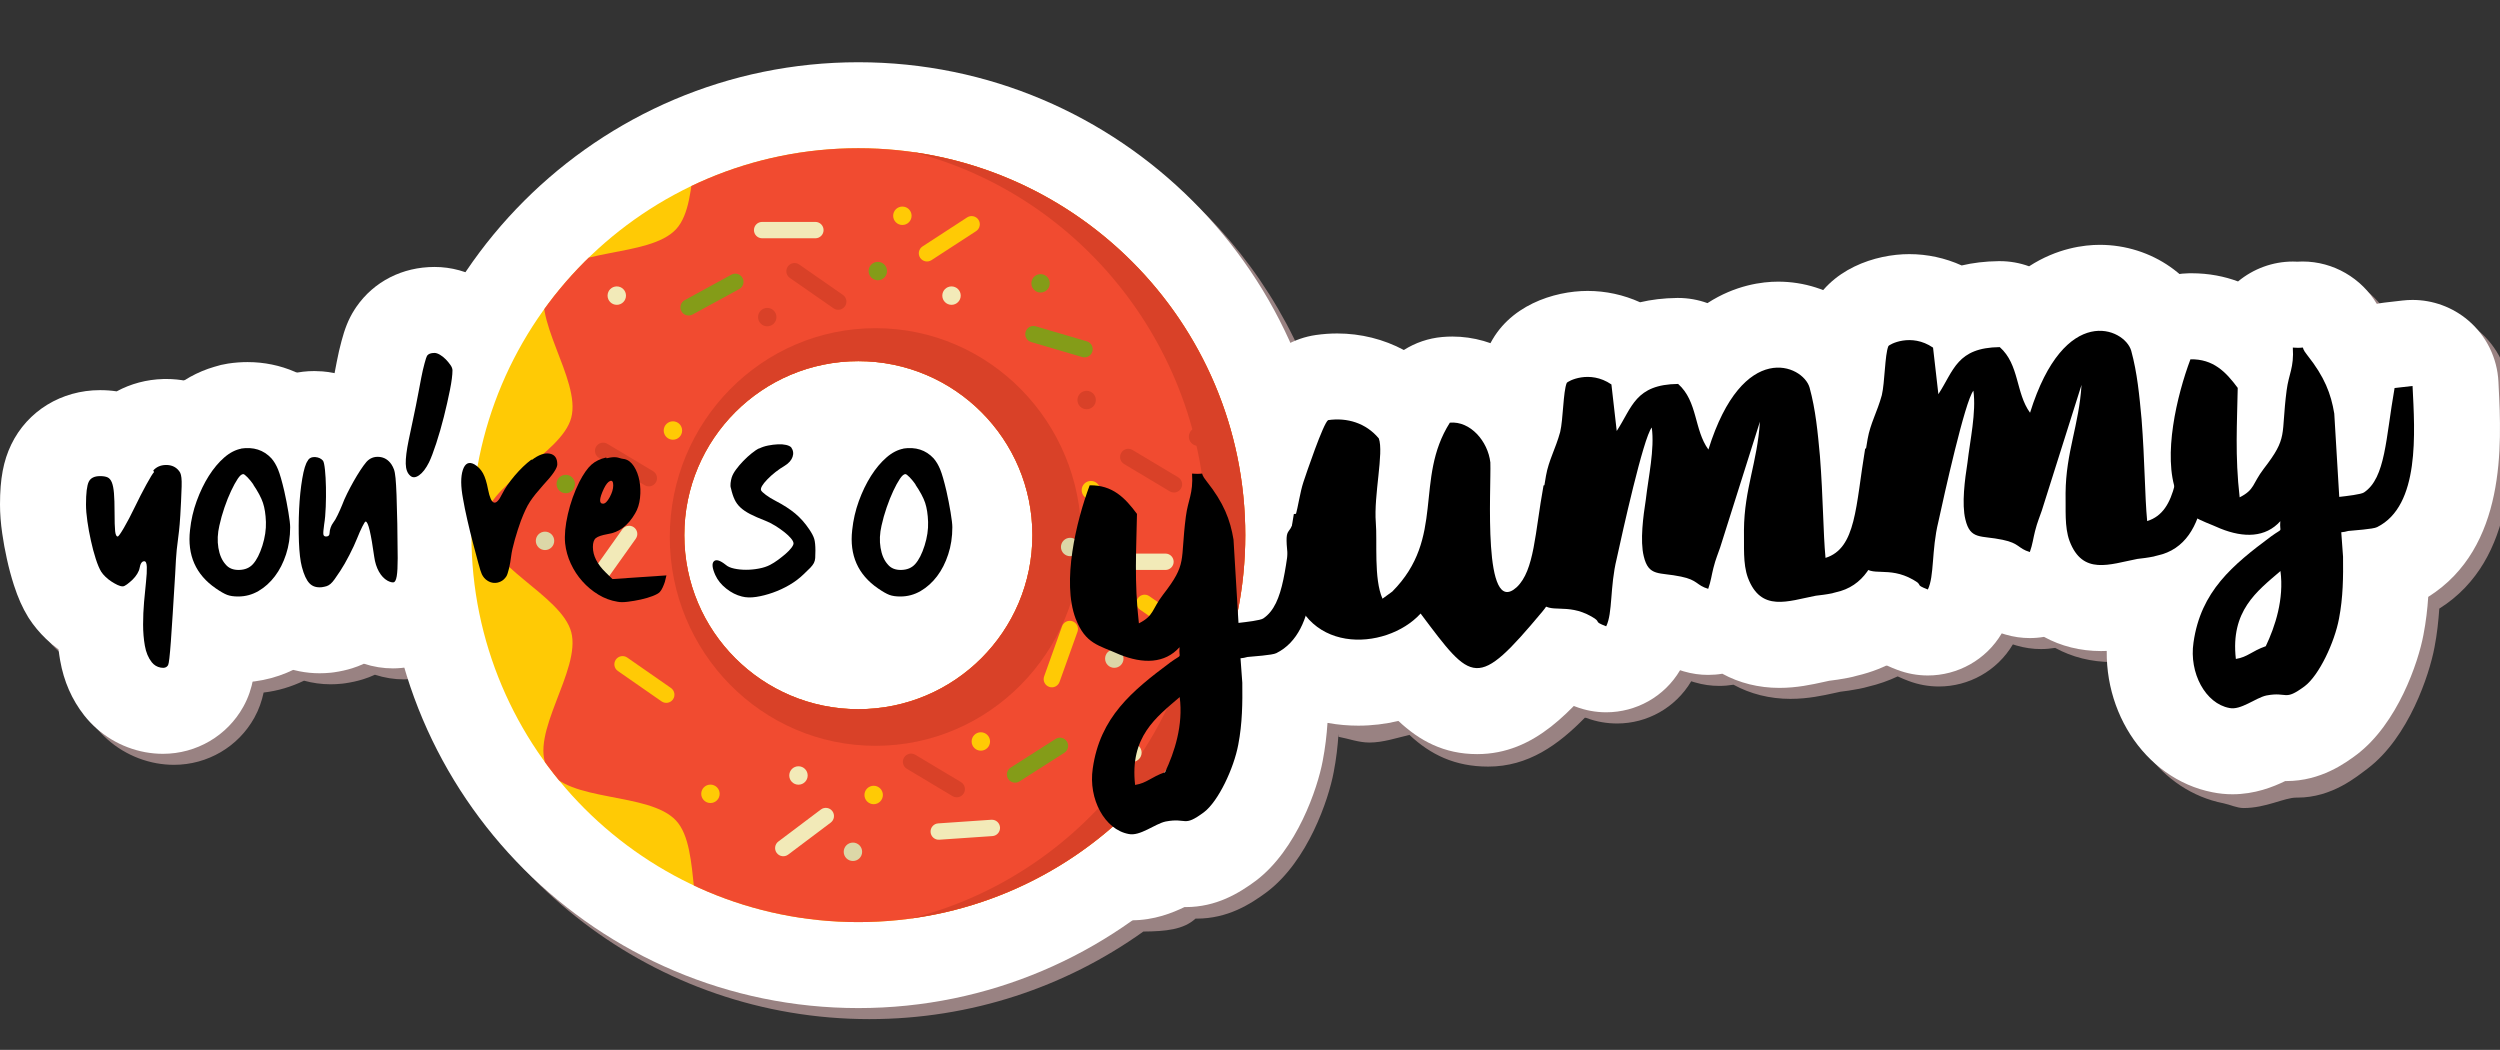 <?xml version="1.0" encoding="utf-8"?>
<!-- Generator: Adobe Illustrator 16.0.0, SVG Export Plug-In . SVG Version: 6.00 Build 0)  -->
<!DOCTYPE svg PUBLIC "-//W3C//DTD SVG 1.1//EN" "http://www.w3.org/Graphics/SVG/1.1/DTD/svg11.dtd">
<svg version="1.1" id="Layer_1" xmlns="http://www.w3.org/2000/svg" xmlns:xlink="http://www.w3.org/1999/xlink" x="0px" y="0px"
	 width="227.217px" height="95.417px" viewBox="0 0 227.217 95.417" enable-background="new 0 0 227.217 95.417"
	 xml:space="preserve">
<rect x="0" y="0" width="227.217" height="95.417" fill="#333333" stroke="none"/>
<path fill="#998282" d="M228.099,36.156l-0.023-0.462c-0.105-2.159-1.102-4.178-2.748-5.576c-1.42-1.205-3.215-1.857-5.059-1.857
	c-0.295,0-0.594,0.018-0.891,0.052l-1.634,0.188c-0.245,0.027-0.485,0.067-0.724,0.117c-1.392-2.327-3.936-3.849-6.742-3.849
	c-0.149,0-0.311,0.005-0.471,0.015c-0.139-0.007-0.274-0.011-0.412-0.011c-1.82,0-3.584,0.647-4.986,1.809
	c-1.221-0.455-2.629-0.744-4.236-0.744c-0.045,0-0.184,0.001-0.229,0.002c-0.287,0.005-0.567,0.044-0.848,0.079
	c-1.937-1.669-4.5-2.669-7.253-2.669c-1.429,0-3.872,0.178-6.424,1.831c-0.849-0.309-1.749-0.591-2.666-0.591
	c-0.032,0-0.063,0-0.096,0c-1.246,0-2.363,0.279-3.364,0.514c-1.497-0.679-3.113-0.97-4.764-0.97c-2.508,0-5.771,0.925-7.824,3.306
	c-1.271-0.497-2.658-0.758-4.096-0.758c-1.428,0-3.871,0.512-6.424,2.164c-0.849-0.308-1.75-0.255-2.666-0.255
	c-0.031,0-0.063,0-0.096,0c-1.246,0-2.361-0.049-3.363,0.187c-1.496-0.678-3.112-1.133-4.764-1.133
	c-2.975,0-7.013,1.212-8.834,4.724c-1.104-0.392-2.263-0.65-3.463-0.65c-0.305,0-0.611,0.001-0.92,0.028
	c-1.26,0.111-2.453,0.517-3.492,1.175c-1.829-0.977-3.9-1.505-6.052-1.505c-0.644,0-1.294,0.044-1.938,0.136
	c-0.811,0.116-1.595,0.365-2.328,0.725c-6.708-15.02-21.775-25.519-39.259-25.519c-14.87,0-27.998,7.593-35.718,19.103
	c-0.911-0.317-1.848-0.496-2.806-0.496c-2.916,0-5.504,1.32-7.099,3.621c-0.055,0.079-0.107,0.158-0.159,0.239
	c-0.602,0.94-0.913,1.833-1.188,2.854c-0.163,0.596-0.311,1.241-0.435,1.89c-0.077,0.395-0.142,0.738-0.199,1.049
	c-0.362-0.075-0.73-0.13-1.104-0.161c-0.213-0.018-0.522-0.03-0.736-0.03c-0.54,0-1.066,0.063-1.582,0.156
	c-1.386-0.633-2.903-0.973-4.487-0.973c-0.584,0-1.181,0.045-1.774,0.135c-0.436,0.066-0.857,0.167-1.263,0.3
	c-0.952,0.279-1.857,0.708-2.721,1.252c-0.536-0.093-1.082-0.148-1.64-0.148c-0.071,0-0.196,0.001-0.268,0.003
	c-1.514,0.042-2.952,0.429-4.229,1.12c-0.489-0.073-0.993-0.11-1.509-0.11c-3.508,0-6.6,1.891-8.072,4.94
	C1.307,42.889,1,44.52,1,46.852c0,0.832,0.068,1.7,0.203,2.629c0.108,0.767,0.253,1.556,0.423,2.317
	c0.18,0.822,0.395,1.625,0.64,2.385c0.362,1.127,0.782,2.068,1.282,2.882c0.032,0.054,0.065,0.104,0.099,0.156
	c0.42,0.646,0.932,1.262,1.538,1.847c0.36,0.348,0.743,0.669,1.136,0.958c0.041,0.345,0.091,0.683,0.149,1.013
	c0.329,1.879,1.059,3.549,2.186,4.985c1.38,1.748,3.344,2.933,5.549,3.343c0.533,0.096,1.072,0.146,1.604,0.146
	c3.053,0,5.846-1.642,7.31-4.286c0.422-0.76,0.673-1.508,0.841-2.284c1.275-0.147,2.512-0.519,3.671-1.077
	c0.776,0.211,1.586,0.327,2.418,0.327c0.329,0,0.67-0.017,1.021-0.054c0.097-0.012,0.193-0.021,0.289-0.036
	c0.573-0.082,1.126-0.205,1.646-0.367c0.365-0.112,0.722-0.251,1.069-0.411c0.866,0.28,1.747,0.422,2.635,0.422
	c0.335,0,0.696-0.031,1.049-0.076c5.218,17.861,21.732,30.953,41.257,30.953c9.277,0,17.87-2.941,24.902-7.959
	c2.016-0.013,3.658-0.174,4.737-1.174c0.035,0,0.071,0,0.107,0c2.794,0,4.847-1.279,6.397-2.431
	c3.713-2.822,5.592-8.392,6.057-10.882c0.233-1.203,0.365-2.367,0.438-3.471c0.003-0.002,0.005,0.262,0.007,0.26
	c0.897,0.168,1.832,0.521,2.798,0.521c0.001,0,0.002,0,0.002,0c1.229,0,2.452-0.414,3.639-0.695
	c1.908,1.791,4.133,2.881,7.157,2.881c3.651,0,6.388-1.991,8.788-4.445c0.043,0.018,0.098,0.006,0.135,0.021
	c0.922,0.354,1.87,0.506,2.807,0.506c2.703,0,5.291-1.418,6.723-3.836c0.105,0.035,0.216,0.064,0.328,0.099
	c0.738,0.219,1.484,0.321,2.221,0.321c0.438,0,0.868-0.037,1.292-0.108c1.531,0.838,3.288,1.287,5.188,1.287v-0.001
	c1.587,0,2.949-0.301,4.045-0.543c0.156-0.035,0.314-0.07,0.475-0.104c0.469-0.057,1.07-0.138,1.739-0.271
	c0.294-0.057,0.553-0.121,0.767-0.184c0.995-0.232,1.894-0.554,2.709-0.94c0.381,0.179,0.707,0.306,0.941,0.396
	c0.921,0.354,1.87,0.522,2.807,0.522c2.703,0,5.291-1.411,6.723-3.828c0.106,0.035,0.217,0.069,0.328,0.104
	c0.74,0.218,1.485,0.322,2.221,0.322c0.438,0,0.867-0.037,1.292-0.107c1.53,0.838,3.288,1.287,5.188,1.287l0,0
	c0.182,0,0.349-0.016,0.522-0.023c-0.082,6.209,3.916,11.75,9.595,12.861c0.596,0.121,1.207,0.431,1.821,0.431
	c2.04,0,3.7-0.948,4.79-0.948c0.035,0,0.07,0,0.107,0c3.152,0,5.375-1.896,6.396-2.656c3.713-2.822,5.592-8.506,6.057-10.994
	c0.233-1.203,0.365-2.426,0.438-3.526C228.832,50.83,228.356,41.339,228.099,36.156z"/>
<g>
	<g>
		<path fill="#FFFFFF" d="M78.013,91.621c-23.7,0-42.982-19.281-42.982-42.981c0-23.701,19.282-42.983,42.982-42.983
			c23.701,0,42.983,19.282,42.983,42.983C120.996,72.339,101.714,91.621,78.013,91.621z M78.013,40.637
			c-4.412,0-8.002,3.589-8.002,8.001s3.59,8.001,8.002,8.001c4.412,0,8.002-3.589,8.002-8.001S82.425,40.637,78.013,40.637z"/>
		<path fill="#FFFFFF" d="M78.013,13.471c-19.422,0-35.167,15.744-35.167,35.168c0,19.423,15.745,35.167,35.167,35.167
			c19.422,0,35.168-15.744,35.168-35.167C113.181,29.215,97.435,13.471,78.013,13.471z M62.195,48.639
			c0-8.735,7.082-15.816,15.817-15.816c8.735,0,15.818,7.08,15.818,15.816c0,8.735-7.082,15.815-15.817,15.815
			C69.278,64.455,62.195,57.375,62.195,48.639z"/>
	</g>
	<g>
		<g>
			<path fill="#FFFFFF" d="M102.862,83.642c-0.613,0-1.225-0.063-1.82-0.182c-6.259-1.226-10.494-7.826-9.455-14.776
				c0.287-2.021,0.841-3.787,1.564-5.341c-0.998-1.033-1.944-2.413-2.677-4.291c-2.442-6.5,0.06-14.539,1.247-17.698
				c1.129-3,3.974-5.007,7.179-5.063c0.046,0,0.185-0.002,0.229-0.002c1.609,0,3.016,0.29,4.237,0.745
				c1.402-1.161,3.166-1.808,4.985-1.808c0.135,0,0.27,0.003,0.405,0.011c0.163-0.01,0.325-0.016,0.478-0.016
				c2.807,0,5.352,1.521,6.742,3.848c0.237-0.05,0.479-0.089,0.725-0.117l1.634-0.188c0.297-0.034,0.595-0.051,0.892-0.051
				c1.842,0,3.637,0.652,5.058,1.857c1.647,1.399,2.643,3.417,2.747,5.576l0.023,0.462c0.26,5.183,0.734,14.61-6.402,19.093
				c-0.072,1.102-0.205,2.262-0.438,3.465c-0.465,2.488-2.344,8.049-6.058,10.871c-1.55,1.149-3.604,2.406-6.396,2.406
				c-0.036,0-0.072-0.001-0.107-0.001C106.563,82.968,104.902,83.642,102.862,83.642z"/>
			<path fill="#FFFFFF" d="M134.254,68.539c-3.024,0-5.249-1.223-7.157-3.015c-1.187,0.281-2.408,0.429-3.639,0.429
				c0,0-0.001,0-0.002,0c-7.5,0-13.135-5.211-14.024-12.97c-0.384-3.358-0.671-5.872,0.855-8.514
				c0.032-0.153,0.062-0.307,0.093-0.459c0.149-0.742,0.337-1.666,0.654-2.629c2.095-6.344,3.104-8.419,5.75-9.956
				c0.867-0.503,1.822-0.835,2.816-0.978c0.644-0.092,1.295-0.139,1.938-0.139c2.15,0,4.223,0.526,6.052,1.503
				c1.039-0.658,2.233-1.071,3.492-1.182c0.31-0.027,0.615-0.041,0.92-0.041c3.878,0,7.431,2.215,9.476,5.539
				c0.148-0.009,0.297-0.013,0.443-0.013c1.842,0,3.637,0.651,5.055,1.854c1.647,1.397,2.645,3.414,2.752,5.571l0.022,0.461
				c0.237,4.663,0.601,11.708-3.631,16.663C142.913,64.505,139.542,68.539,134.254,68.539z"/>
			<path fill="#FFFFFF" d="M145.981,64.738c-0.936,0-1.885-0.169-2.806-0.523c-0.469-0.18-1.304-0.502-2.204-1.105
				c-1.619-0.093-4.955-0.563-7.306-3.857c-0.258-0.361-0.485-0.744-0.679-1.146c-0.713-1.481-2.198-4.563-0.178-16.198
				c0.275-1.571,0.744-2.788,1.086-3.676c0.114-0.296,0.213-0.548,0.287-0.771c0.028-0.262,0.063-0.686,0.09-0.988
				c0.127-1.524,0.258-3.101,0.899-4.653c0.043-0.106,0.091-0.21,0.138-0.314c1.742-3.739,5.931-5.066,8.987-5.066
				c1.649,0,3.267,0.353,4.765,1.031c1-0.235,2.117-0.377,3.362-0.392c0.032,0,0.063,0,0.097,0c0.916,0,1.816,0.161,2.666,0.469
				c2.551-1.652,4.994-1.951,6.424-1.951c4.734,0,8.929,2.949,10.287,7.2c1.599,0.144,3.127,0.779,4.369,1.837
				c1.648,1.406,2.641,3.433,2.736,5.598l0.021,0.499c0.229,4.969,0.838,18.093-10.27,20.685c-0.213,0.063-0.472,0.129-0.766,0.185
				c-0.67,0.134-1.271,0.215-1.739,0.271c-0.159,0.035-0.317,0.069-0.476,0.104c-1.094,0.241-2.457,0.543-4.043,0.543h-0.002
				c-1.898,0-3.655-0.449-5.188-1.287c-0.424,0.071-0.855,0.106-1.292,0.106c-0.735,0-1.481-0.104-2.222-0.322
				c-0.111-0.033-0.221-0.066-0.327-0.104C151.274,63.328,148.688,64.738,145.981,64.738z"/>
			<path fill="#FFFFFF" d="M175.215,61.392c-0.937,0-1.885-0.169-2.806-0.523c-0.469-0.181-1.305-0.5-2.203-1.105
				c-1.62-0.092-4.956-0.563-7.307-3.857c-0.258-0.361-0.484-0.744-0.678-1.145c-0.715-1.48-2.201-4.564-0.179-16.199
				c0.274-1.57,0.744-2.787,1.086-3.675c0.114-0.297,0.211-0.549,0.286-0.773c0.029-0.262,0.064-0.685,0.09-0.986
				c0.127-1.524,0.258-3.1,0.9-4.652c0.041-0.1,0.084-0.199,0.13-0.298c1.737-3.752,5.931-5.083,8.993-5.083
				c1.65,0,3.268,0.353,4.765,1.03c1.001-0.235,2.118-0.377,3.364-0.392c0.031,0,0.063,0,0.096,0c0.917,0,1.818,0.161,2.666,0.469
				c2.553-1.652,4.995-1.951,6.424-1.951c4.736,0,8.93,2.949,10.287,7.201c1.6,0.144,3.13,0.779,4.371,1.838
				c1.646,1.406,2.639,3.433,2.734,5.596l0.022,0.5c0.229,4.97,0.839,18.104-10.284,20.688c-0.205,0.059-0.455,0.123-0.74,0.178
				c-0.676,0.137-1.271,0.215-1.75,0.272c-0.159,0.034-0.316,0.069-0.475,0.104c-1.095,0.242-2.458,0.543-4.044,0.543h-0.001
				c-1.898,0-3.656-0.449-5.188-1.289c-0.424,0.072-0.855,0.109-1.293,0.109c-0.733,0-1.479-0.104-2.219-0.324
				c-0.113-0.033-0.223-0.066-0.33-0.103C180.506,59.98,177.919,61.392,175.215,61.392z"/>
			<path fill="#FFFFFF" d="M202.905,72.189c-0.613,0-1.225-0.063-1.82-0.182c-6.259-1.225-10.494-7.826-9.455-14.777
				c0.287-2.021,0.842-3.787,1.564-5.341c-0.998-1.033-1.943-2.413-2.676-4.29c-2.443-6.502,0.059-14.54,1.246-17.698
				c1.129-3,3.973-5.007,7.178-5.063c0.047,0,0.186-0.002,0.229-0.002c1.608,0,3.017,0.29,4.236,0.745
				c1.401-1.162,3.166-1.809,4.985-1.809c0.139,0,0.274,0.003,0.412,0.011c0.161-0.01,0.321-0.015,0.471-0.015
				c2.809,0,5.353,1.522,6.744,3.849c0.236-0.05,0.478-0.089,0.723-0.117l1.634-0.188c0.297-0.034,0.595-0.051,0.892-0.051
				c1.842,0,3.637,0.652,5.058,1.857c1.647,1.399,2.643,3.417,2.748,5.576l0.022,0.462c0.26,5.183,0.734,14.609-6.402,19.093
				c-0.072,1.102-0.204,2.26-0.438,3.465c-0.465,2.488-2.344,8.045-6.057,10.869c-1.022,0.758-3.244,2.406-6.397,2.406
				c-0.035,0-0.072,0-0.107,0C206.606,71.517,204.944,72.188,202.905,72.189z"/>
		</g>
		<g>
			<path fill="#FFFFFF" d="M112.746,59.83l0.163,2.225c0.021,1.791,0.009,3.688-0.367,5.623c-0.399,2.14-1.803,5.142-3.114,6.139
				c-1.907,1.414-1.51,0.471-3.49,0.848c-0.986,0.215-2.326,1.363-3.364,1.133c-2.161-0.398-3.674-3.168-3.257-5.957
				c0.662-4.66,3.563-7.035,7.036-9.627c1.232-0.889,0.755-0.234,0.853-1.393c-1.346,1.5-3.32,1.525-5.441,0.672
				c-1.939-0.873-3.097-0.941-4.008-3.277c-1.257-3.346,0.048-8.829,1.281-12.108c2.064-0.036,3.21,1.128,4.298,2.599
				c-0.054,3.146-0.26,6.16,0.174,9.947c1.39-0.707,1.146-1.229,2.186-2.593c2.243-2.897,1.546-2.968,2.083-7.115
				c0.193-1.518,0.682-2.072,0.564-3.902c1.531,0.123,0.466-0.353,1.321,0.696c1.559,1.964,2.147,3.492,2.446,5.303l0.453,7.571
				c0.726-0.083,1.997-0.229,2.252-0.407c1.965-1.32,1.968-4.91,2.776-9.487l1.634-0.188c0.207,4.214,0.694,10.886-3.222,12.829
				c-0.347,0.189-2.174,0.299-2.627,0.35C113.155,59.783,112.974,59.804,112.746,59.83z M103.166,71.341
				c1.085-0.174,1.437-0.711,2.719-1.157c0.853-1.792,1.672-4.278,1.334-6.83C105.084,65.191,102.665,66.964,103.166,71.341z"/>
			<path fill="#FFFFFF" d="M137.851,53.367c1.617-1.529,1.645-4.922,2.437-9.249l1.635-0.188c0.179,3.567,0.563,8.954-1.746,11.661
				c-5.985,7.164-6.343,6.457-11.063,0.172c-3.145,3.449-11.053,3.855-11.914-3.67c-0.574-5.019-0.141-2.824,0.521-5.094
				c0.29-1.08,0.435-2.243,0.74-3.175c0.239-0.725,1.819-5.391,2.251-5.641c1.719-0.246,3.434,0.257,4.605,1.666
				c0.47,1.292-0.471,5.138-0.273,7.657c0.146,1.678-0.197,5.106,0.607,6.908l0.891-0.649c4.865-4.896,1.96-10.193,5.232-15.351
				c1.865-0.165,3.459,1.696,3.679,3.614C135.538,44.412,134.728,56.216,137.851,53.367z"/>
			<path fill="#FFFFFF" d="M169.519,40.771l1.68-0.192c0.205,4.611,0.75,12.174-4.368,13.258c-0.136,0.017-0.222,0.074-0.312,0.086
				c-0.539,0.111-1.039,0.168-1.492,0.221c-2.521,0.488-4.978,1.518-6.166-1.637c-0.469-1.293-0.326-2.854-0.358-4.345
				c0.031-3.741,1.226-6.171,1.449-9.834l-3.612,11.427c-0.205,0.623-0.393,0.992-0.613,1.865c-0.16,0.616-0.229,1.221-0.473,1.898
				c-1.095-0.324-0.919-0.794-2.473-1.113c-1.979-0.422-2.939,0.038-3.387-1.855c-0.345-1.405-0.047-3.631,0.191-5.154
				c0.229-2.02,0.811-4.578,0.539-6.541c-0.768,0.936-2.675,9.576-3.188,11.928c-0.627,2.563-0.355,4.926-0.953,6.141
				c-1.299-0.5-0.312-0.313-1.344-0.894c-2.263-1.286-3.789-0.165-4.611-1.315c-1.023-2.127,0.094-9.23,0.481-11.468
				c0.25-1.425,0.87-2.442,1.291-3.985c0.278-1.18,0.271-3.67,0.595-4.454c0.072-0.157,2.064-1.233,4.062,0.133l0.483,4.231
				c1.41-2.154,1.678-4.229,5.58-4.277c1.791,1.59,1.443,4.171,2.752,5.964c3.129-10.025,8.59-7.711,9.194-5.638
				c0.556,2.031,0.741,4.053,0.942,6.223c0.298,3.803,0.289,6.943,0.508,9.262C168.717,49.833,168.646,46.004,169.519,40.771z"/>
			<path fill="#FFFFFF" d="M198.751,37.425l1.68-0.191c0.205,4.61,0.75,12.174-4.369,13.26c-0.136,0.016-0.222,0.072-0.312,0.084
				c-0.539,0.111-1.039,0.168-1.492,0.221c-2.521,0.488-4.977,1.517-6.166-1.637c-0.469-1.292-0.325-2.854-0.358-4.346
				c0.031-3.741,1.226-6.17,1.449-9.834l-3.611,11.428c-0.205,0.622-0.393,0.992-0.614,1.865c-0.159,0.616-0.228,1.223-0.472,1.898
				c-1.096-0.324-0.92-0.793-2.475-1.113c-1.979-0.421-2.938,0.038-3.385-1.854c-0.345-1.406-0.048-3.633,0.191-5.156
				c0.229-2.019,0.81-4.577,0.539-6.541c-0.768,0.936-2.676,9.576-3.188,11.928c-0.626,2.563-0.354,4.925-0.952,6.141
				c-1.299-0.5-0.313-0.313-1.344-0.894c-2.264-1.286-3.79-0.165-4.611-1.315c-1.023-2.125,0.094-9.23,0.481-11.468
				c0.25-1.425,0.868-2.442,1.291-3.986c0.278-1.179,0.271-3.669,0.594-4.453c0.073-0.158,2.065-1.234,4.062,0.133l0.484,4.231
				c1.409-2.155,1.678-4.23,5.58-4.278c1.791,1.59,1.443,4.172,2.752,5.965c3.129-10.026,8.59-7.711,9.194-5.639
				c0.555,2.031,0.739,4.053,0.942,6.224c0.297,3.803,0.289,6.943,0.508,9.261C197.949,46.487,197.878,42.658,198.751,37.425z"/>
			<path fill="#FFFFFF" d="M212.79,48.376l0.162,2.226c0.021,1.791,0.009,3.688-0.367,5.623c-0.398,2.14-1.803,5.142-3.113,6.138
				c-1.908,1.415-1.51,0.473-3.49,0.848c-0.986,0.215-2.326,1.365-3.364,1.135c-2.161-0.399-3.675-3.168-3.257-5.957
				c0.662-4.661,3.563-7.036,7.037-9.627c1.23-0.889,0.754-0.235,0.852-1.393c-1.346,1.5-3.318,1.525-5.439,0.672
				c-1.939-0.874-3.098-0.941-4.009-3.278c-1.257-3.346,0.048-8.828,1.28-12.108c2.064-0.036,3.21,1.128,4.298,2.599
				c-0.053,3.146-0.26,6.159,0.175,9.947c1.391-0.707,1.146-1.228,2.186-2.593c2.242-2.897,1.546-2.967,2.082-7.116
				c0.193-1.517,0.684-2.071,0.564-3.902c1.532,0.124,0.467-0.352,1.321,0.697c1.56,1.963,2.147,3.492,2.446,5.302l0.453,7.572
				c0.727-0.083,1.996-0.229,2.252-0.407c1.965-1.32,1.968-4.91,2.776-9.487l1.634-0.188c0.207,4.213,0.694,10.885-3.222,12.829
				c-0.347,0.189-2.174,0.297-2.627,0.35C213.198,48.33,213.017,48.352,212.79,48.376z M203.21,59.89
				c1.084-0.174,1.438-0.713,2.719-1.158c0.853-1.792,1.672-4.277,1.334-6.831C205.127,53.74,202.709,55.512,203.21,59.89z"/>
		</g>
	</g>
	<g>
		<g>
			<path fill="#FFFFFF" d="M14.808,68.512c-0.531,0-1.07-0.05-1.604-0.146c-2.205-0.41-4.169-1.595-5.549-3.343
				c-1.127-1.437-1.856-3.106-2.186-4.985c-0.059-0.33-0.108-0.668-0.149-1.013c-0.393-0.289-0.775-0.61-1.136-0.957
				c-0.606-0.585-1.118-1.2-1.538-1.848c-0.033-0.052-0.066-0.104-0.099-0.156c-0.5-0.813-0.92-1.755-1.282-2.882
				c-0.245-0.76-0.46-1.561-0.64-2.385c-0.17-0.764-0.314-1.551-0.423-2.317C0.068,47.552,0,46.683,0,45.852
				c0-2.332,0.307-3.963,1.024-5.454c1.473-3.05,4.564-4.939,8.072-4.939c0.516,0,1.02,0.037,1.509,0.11
				c1.277-0.692,2.716-1.078,4.229-1.12c0.071-0.002,0.196-0.004,0.268-0.004c2.562,0,4.937,0.997,6.687,2.808
				c0.68,0.714,1.201,1.458,1.599,2.26c0.466,0.97,0.734,1.917,0.861,2.982c0.07,0.594,0.093,1.212,0.071,1.949l-0.058,1.461
				c-0.057,1.173-0.106,1.964-0.149,2.444c-0.046,0.543-0.104,1.063-0.169,1.523c-0.042,0.285-0.074,0.564-0.107,0.89
				c-0.037,0.362-0.071,0.956-0.109,1.78c-0.001,0.037-0.003,0.074-0.006,0.111c-0.168,2.818-0.302,4.889-0.396,6.209
				c-0.151,2.053-0.271,3.674-1.208,5.363C20.653,66.871,17.86,68.512,14.808,68.512z"/>
			<path fill="#FFFFFF" d="M21.644,62.028c-1.354,0-2.621-0.222-3.769-0.657c-0.843-0.313-1.713-0.783-2.696-1.463
				c-4.187-2.871-6.26-7.479-5.671-12.625c0.15-1.458,0.499-2.974,1.025-4.419c0.495-1.36,1.112-2.631,1.832-3.774
				c0.846-1.334,1.815-2.476,2.895-3.412c1.28-1.109,2.689-1.891,4.203-2.335c0.405-0.132,0.827-0.233,1.263-0.299
				c0.594-0.09,1.19-0.135,1.774-0.135c3.023,0,5.819,1.211,7.875,3.41c0.052,0.056,0.104,0.113,0.154,0.17
				c0.813,0.923,1.477,2.005,1.973,3.216c0.335,0.817,0.627,1.789,0.945,3.149c0.195,0.871,0.349,1.66,0.476,2.425
				c0.182,1.081,0.265,1.901,0.265,2.636c0,1.702-0.256,3.348-0.759,4.89c-0.525,1.601-1.269,3.038-2.215,4.286
				c-1.034,1.375-2.311,2.516-3.778,3.373C25.676,61.49,23.676,62.028,21.644,62.028z"/>
			<path fill="#FFFFFF" d="M29.047,61.191c-2.499,0-4.817-0.973-6.527-2.738c-1.238-1.287-2.093-2.889-2.633-4.918
				c-0.3-1.152-0.468-2.451-0.523-4.016c-0.043-1.189-0.036-2.41,0.021-3.626c0.062-1.315,0.192-2.564,0.389-3.714
				c0.215-1.277,0.588-2.901,1.554-4.424c0.107-0.179,0.22-0.353,0.33-0.506c1.604-2.241,4.125-3.525,6.913-3.525
				c0.214,0,0.523,0.013,0.736,0.03c0.722,0.059,1.423,0.202,2.09,0.422c0.929-0.311,1.914-0.472,2.932-0.472
				c0.248,0,0.501,0.01,0.758,0.03c2.818,0.226,5.356,1.716,6.964,4.088c0.024,0.036,0.049,0.073,0.073,0.109
				c0.397,0.609,0.731,1.267,0.994,1.956c0.324,0.885,0.508,1.741,0.613,2.787c0.05,0.521,0.092,1.184,0.122,2.031
				c0.024,0.68,0.05,1.596,0.074,2.75c0.024,1.412,0.039,2.496,0.039,3.278c0,1.209-0.064,2.147-0.201,2.952
				c-0.738,4.328-3.858,6.412-6.533,6.918c-0.479,0.091-1.036,0.143-1.523,0.143c-0.888,0-1.769-0.142-2.635-0.422
				c-0.348,0.161-0.704,0.299-1.069,0.412c-0.52,0.162-1.072,0.285-1.646,0.367c-0.096,0.014-0.192,0.025-0.289,0.036
				C29.717,61.175,29.376,61.191,29.047,61.191z"/>
			<path fill="#FFFFFF" d="M37.621,51.191c-2.026,0-3.973-0.74-5.498-2.085c-1.912-1.675-2.997-4.076-3.06-6.773
				c-0.026-1.125,0.108-2.366,0.425-3.907c0.147-0.721,0.279-1.344,0.393-1.864c0.09-0.417,0.177-0.825,0.25-1.201
				c0.086-0.425,0.377-1.975,0.479-2.495c0.124-0.647,0.271-1.293,0.435-1.889c0.274-1.021,0.586-1.915,1.188-2.854
				c0.052-0.081,0.104-0.161,0.159-0.239c1.595-2.301,4.183-3.621,7.099-3.621c1.528,0,3.01,0.407,4.401,1.21
				c0.848,0.498,1.581,1.075,2.235,1.748c0.461,0.478,0.87,0.975,1.231,1.492c1.039,1.499,1.582,3.204,1.582,4.949
				c0,0.957-0.122,2.01-0.382,3.315c-0.178,0.892-0.392,1.835-0.635,2.806c-0.253,1.003-0.536,1.989-0.844,2.931
				c-0.372,1.134-0.704,1.989-1.05,2.705c-0.017,0.035-0.033,0.069-0.051,0.104c-0.878,1.753-2.042,3.137-3.46,4.114
				C41.043,50.653,39.349,51.191,37.621,51.191z"/>
			<path fill="#FFFFFF" d="M44.965,60.796c-0.154,0-0.381-0.008-0.534-0.016c-1.587-0.089-3.165-0.623-4.531-1.545
				c-1.328-0.889-2.422-2.154-3.144-3.645c-0.313-0.651-0.543-1.313-0.831-2.381l-0.491-1.854c-0.2-0.757-0.396-1.545-0.58-2.361
				c-0.19-0.83-0.344-1.584-0.464-2.287c-0.45-2.437-0.368-4.538,0.25-6.423c1.197-3.655,4.361-6.019,8.06-6.019
				c0.816,0,1.617,0.116,2.397,0.345c1.478-0.809,3.032-1.218,4.64-1.218c0.553,0,1.107,0.051,1.648,0.151
				c4.17,0.774,7.082,4.335,7.082,8.66c0,3.124-1.659,5.359-3.311,7.134c-0.142,0.16-0.267,0.307-0.374,0.438
				c-0.044,0.101-0.084,0.198-0.124,0.302c-0.114,0.315-0.23,0.683-0.347,1.092c-0.044,0.154-0.082,0.291-0.106,0.408
				c-0.081,0.65-0.196,1.293-0.344,1.908c-0.189,0.778-0.474,1.766-1.059,2.782c-0.066,0.114-0.136,0.229-0.208,0.34
				c-0.916,1.418-2.185,2.548-3.667,3.269C47.697,60.483,46.355,60.796,44.965,60.796z"/>
			<path fill="#FFFFFF" d="M56.539,62.544c-0.61,0-1.208-0.053-1.781-0.157c-1.572-0.269-3.065-0.828-4.44-1.666
				c-1.202-0.729-2.293-1.642-3.234-2.701c-0.926-1.036-1.706-2.226-2.302-3.519c-0.623-1.342-1.024-2.78-1.188-4.26
				c-0.004-0.037-0.008-0.074-0.011-0.111c-0.152-1.592-0.019-3.272,0.41-5.14c0.376-1.628,0.928-3.18,1.642-4.626
				c0.02-0.038,0.038-0.076,0.058-0.114c0.825-1.604,1.75-2.854,2.828-3.822c1.367-1.224,2.997-2.054,4.853-2.473
				c0.575-0.13,1.153-0.193,1.724-0.193c0.006,0,0.013,0,0.019,0c0.229-0.017,0.479-0.026,0.718-0.026
				c0.389,0,0.756,0.024,1.102,0.065c0.4,0.043,0.837,0.126,1.28,0.245c0.089,0.017,0.178,0.035,0.267,0.055
				c2.339,0.526,4.368,1.97,5.713,4.066c0.786,1.224,1.326,2.603,1.604,4.097c0.236,1.27,0.282,2.57,0.137,3.868
				c-0.016,0.145-0.034,0.289-0.055,0.432c0.233,0.217,0.456,0.449,0.664,0.696c1.604,1.904,2.206,4.457,1.62,6.875l-0.143,0.59
				c-0.043,0.178-0.093,0.354-0.147,0.527c-0.135,0.422-0.301,0.854-0.509,1.318c-0.473,1.04-1.059,1.914-1.763,2.648
				c-0.958,0.988-2.099,1.72-3.513,2.259c-0.664,0.255-1.4,0.474-2.17,0.644c-0.621,0.137-1.255,0.246-1.884,0.324
				C57.535,62.509,57.024,62.544,56.539,62.544z"/>
			<path fill="#FFFFFF" d="M68.132,62.112c-0.914,0-1.813-0.112-2.67-0.337c-1.498-0.369-2.98-1.104-4.311-2.158
				c-1.415-1.115-2.516-2.505-3.249-4.113c-2.071-4.639-0.31-7.891,0.903-9.398c-0.238-1.003-0.295-2.051-0.167-3.128
				c0.083-0.692,0.224-1.349,0.419-1.961c0.355-1.089,0.876-2.08,1.565-3.009c0.369-0.502,0.813-1.029,1.299-1.533
				c0.504-0.52,1.009-0.979,1.521-1.389c0.761-0.608,1.524-1.086,2.327-1.455c0.249-0.115,0.502-0.215,0.757-0.301
				c0.563-0.212,1.15-0.379,1.757-0.5c0.69-0.138,1.386-0.223,2.066-0.253c0.181-0.008,0.353-0.012,0.521-0.012
				c0.8,0,1.582,0.086,2.323,0.256c1.68,0.389,3.159,1.207,4.297,2.368c0.3,0.306,0.574,0.636,0.82,0.987
				c1.462,2.087,1.939,4.614,1.358,7.049c0.124,0.169,0.245,0.342,0.363,0.519c0.664,0.964,1.161,1.979,1.471,3.029
				c0.292,1.02,0.425,2.071,0.425,3.278c0,0.486-0.015,0.885-0.036,1.195c-0.086,1.254-0.419,2.445-0.991,3.543
				c-0.446,0.838-0.984,1.572-1.631,2.24c-0.199,0.206-0.476,0.479-0.834,0.816c-0.821,0.791-1.751,1.488-2.764,2.076
				c-0.898,0.521-1.846,0.961-2.816,1.306c-1.008,0.354-1.99,0.603-2.949,0.748C69.3,62.067,68.707,62.112,68.132,62.112z"/>
			<path fill="#FFFFFF" d="M81.827,62.028c-1.354,0-2.621-0.222-3.769-0.657c-0.843-0.313-1.713-0.783-2.696-1.463
				c-4.187-2.871-6.26-7.479-5.671-12.625c0.15-1.458,0.499-2.974,1.025-4.419c0.495-1.36,1.112-2.631,1.832-3.774
				c0.846-1.334,1.815-2.476,2.895-3.412c1.28-1.109,2.689-1.891,4.203-2.335c0.405-0.132,0.827-0.233,1.263-0.299
				c0.594-0.09,1.19-0.135,1.774-0.135c3.023,0,5.819,1.211,7.875,3.41c0.052,0.056,0.104,0.113,0.154,0.17
				c0.813,0.923,1.477,2.005,1.973,3.216c0.335,0.817,0.627,1.789,0.945,3.149c0.195,0.871,0.349,1.66,0.476,2.425
				c0.182,1.081,0.265,1.901,0.265,2.636c0,1.702-0.256,3.348-0.759,4.89c-0.525,1.601-1.269,3.038-2.215,4.286
				c-1.034,1.375-2.311,2.516-3.778,3.373C85.859,61.49,83.859,62.028,81.827,62.028z"/>
		</g>
		<g>
			<path fill="#FFFFFF" d="M14.001,42.905l-0.07-0.147c0.285-0.318,0.658-0.484,1.119-0.497c0.463-0.012,0.836,0.129,1.121,0.424
				c0.094,0.099,0.164,0.196,0.213,0.295c0.047,0.098,0.082,0.245,0.105,0.441c0.023,0.197,0.029,0.461,0.02,0.792
				c-0.014,0.331-0.031,0.792-0.055,1.381c-0.047,0.958-0.088,1.646-0.125,2.063c-0.035,0.418-0.076,0.792-0.123,1.124
				c-0.049,0.331-0.096,0.725-0.143,1.18c-0.047,0.453-0.096,1.195-0.143,2.228c-0.166,2.774-0.297,4.813-0.391,6.114
				c-0.096,1.302-0.178,2.014-0.248,2.137c-0.119,0.221-0.344,0.301-0.676,0.238c-0.332-0.061-0.605-0.227-0.818-0.496
				c-0.309-0.395-0.516-0.891-0.621-1.492c-0.107-0.602-0.16-1.246-0.16-1.934s0.029-1.368,0.088-2.045
				c0.059-0.674,0.119-1.289,0.178-1.842s0.084-1,0.072-1.344c-0.014-0.344-0.09-0.516-0.232-0.516
				c-0.213,0-0.355,0.207-0.426,0.625c-0.023,0.148-0.096,0.32-0.213,0.517c-0.119,0.196-0.262,0.374-0.428,0.534
				c-0.166,0.158-0.332,0.301-0.498,0.423c-0.166,0.123-0.295,0.185-0.391,0.185c-0.143,0-0.301-0.043-0.479-0.129
				c-0.178-0.086-0.363-0.189-0.553-0.313c-0.189-0.122-0.367-0.264-0.533-0.424c-0.166-0.159-0.295-0.313-0.391-0.461
				c-0.166-0.27-0.332-0.662-0.498-1.178C8.536,50.272,8.39,49.72,8.261,49.13c-0.131-0.59-0.238-1.172-0.32-1.75
				c-0.084-0.577-0.125-1.087-0.125-1.529c0-1.031,0.084-1.718,0.25-2.063c0.166-0.344,0.51-0.516,1.031-0.516
				c0.283,0,0.508,0.037,0.674,0.11c0.166,0.074,0.297,0.228,0.393,0.461c0.094,0.233,0.16,0.565,0.195,0.994
				c0.035,0.43,0.053,0.989,0.053,1.676c0,0.86,0.018,1.449,0.053,1.769c0.037,0.319,0.113,0.479,0.232,0.479
				c0.07,0,0.26-0.265,0.568-0.792c0.307-0.527,0.639-1.16,0.994-1.896c0.355-0.737,0.705-1.418,1.049-2.045
				C13.651,43.402,13.882,43.028,14.001,42.905z"/>
			<path fill="#FFFFFF" d="M21.964,40.77h-0.07c1.137-0.172,2.061,0.123,2.771,0.884c0.238,0.271,0.439,0.607,0.605,1.013
				s0.355,1.063,0.568,1.971c0.143,0.639,0.268,1.276,0.373,1.915c0.107,0.639,0.16,1.093,0.16,1.362
				c0,0.885-0.125,1.708-0.373,2.467c-0.25,0.763-0.586,1.426-1.014,1.99c-0.426,0.564-0.924,1.012-1.492,1.344
				c-0.568,0.332-1.186,0.498-1.85,0.498c-0.402,0-0.734-0.049-0.994-0.147c-0.262-0.099-0.605-0.295-1.031-0.589
				c-1.826-1.253-2.607-3.021-2.346-5.305c0.094-0.907,0.295-1.786,0.604-2.633c0.309-0.848,0.676-1.608,1.102-2.284
				c0.428-0.675,0.895-1.233,1.404-1.676C20.892,41.138,21.419,40.867,21.964,40.77z M22.995,44.011l0.07,0.073
				c-0.189-0.27-0.379-0.503-0.568-0.7c-0.189-0.196-0.32-0.294-0.391-0.294c-0.143,0-0.309,0.142-0.498,0.423
				c-0.189,0.283-0.391,0.651-0.604,1.105c-0.215,0.454-0.416,0.958-0.605,1.51c-0.189,0.553-0.344,1.1-0.461,1.64
				c-0.166,0.712-0.195,1.388-0.09,2.024c0.107,0.64,0.326,1.143,0.658,1.51c0.283,0.346,0.693,0.511,1.227,0.498
				c0.533-0.012,0.953-0.189,1.262-0.533c0.332-0.369,0.615-0.928,0.854-1.676c0.236-0.75,0.342-1.468,0.32-2.155
				c-0.025-0.687-0.113-1.265-0.268-1.73C23.747,45.238,23.444,44.673,22.995,44.011z"/>
			<path fill="#FFFFFF" d="M27.972,41.874l0.037-0.073c0.141-0.196,0.359-0.282,0.656-0.258s0.527,0.135,0.693,0.331
				c0.072,0.099,0.131,0.375,0.178,0.829c0.047,0.454,0.076,0.976,0.09,1.565c0.012,0.589,0.006,1.19-0.018,1.805
				c-0.025,0.613-0.072,1.142-0.143,1.583c-0.072,0.492-0.096,0.798-0.072,0.921c0.023,0.123,0.107,0.185,0.25,0.185
				c0.213,0,0.32-0.123,0.32-0.368c0-0.123,0.029-0.271,0.088-0.442c0.059-0.171,0.137-0.318,0.23-0.441
				c0.119-0.146,0.256-0.381,0.41-0.7c0.154-0.318,0.289-0.626,0.408-0.921c0.119-0.318,0.271-0.669,0.463-1.05
				c0.189-0.38,0.385-0.748,0.586-1.104c0.201-0.355,0.402-0.688,0.604-0.995c0.201-0.307,0.385-0.558,0.553-0.755
				c0.307-0.344,0.691-0.497,1.154-0.46c0.463,0.037,0.836,0.264,1.119,0.682c0.096,0.146,0.172,0.301,0.232,0.46
				c0.059,0.16,0.105,0.424,0.143,0.792c0.035,0.368,0.064,0.878,0.088,1.528c0.023,0.651,0.047,1.528,0.07,2.634
				c0.023,1.325,0.037,2.363,0.037,3.112s-0.031,1.295-0.09,1.639s-0.154,0.528-0.283,0.553c-0.131,0.025-0.314-0.023-0.553-0.146
				c-0.307-0.172-0.568-0.447-0.781-0.828s-0.355-0.828-0.426-1.345c-0.143-1.03-0.279-1.823-0.41-2.376
				c-0.131-0.553-0.254-0.829-0.373-0.829c-0.047,0-0.148,0.154-0.303,0.461c-0.154,0.308-0.314,0.669-0.479,1.087
				c-0.166,0.418-0.398,0.914-0.693,1.491c-0.297,0.577-0.576,1.063-0.836,1.455c-0.213,0.319-0.385,0.569-0.516,0.755
				c-0.131,0.184-0.254,0.325-0.373,0.424c-0.119,0.098-0.236,0.166-0.355,0.202c-0.119,0.037-0.262,0.067-0.426,0.093
				c-0.475,0.049-0.848-0.068-1.121-0.351c-0.271-0.282-0.504-0.778-0.693-1.491c-0.141-0.54-0.23-1.302-0.266-2.283
				c-0.035-0.981-0.029-1.977,0.018-2.984c0.047-1.006,0.143-1.927,0.285-2.762C27.616,42.66,27.782,42.12,27.972,41.874z"/>
			<path fill="#FFFFFF" d="M38.813,32.335c0.119-0.172,0.344-0.258,0.676-0.258c0.143,0,0.307,0.055,0.498,0.165
				c0.189,0.111,0.367,0.253,0.533,0.424c0.166,0.172,0.307,0.345,0.426,0.516c0.119,0.172,0.178,0.332,0.178,0.479
				c0,0.417-0.076,1.013-0.23,1.786c-0.154,0.772-0.338,1.583-0.551,2.431c-0.213,0.847-0.445,1.651-0.693,2.412
				c-0.25,0.762-0.469,1.339-0.658,1.731c-0.283,0.565-0.586,0.958-0.906,1.179c-0.32,0.221-0.586,0.233-0.801,0.037
				c-0.26-0.222-0.396-0.583-0.408-1.087c-0.012-0.503,0.076-1.222,0.268-2.154c0.141-0.688,0.266-1.276,0.373-1.769
				c0.105-0.49,0.201-0.944,0.283-1.362c0.084-0.417,0.16-0.816,0.232-1.197c0.07-0.381,0.152-0.816,0.248-1.308
				c0.094-0.491,0.195-0.933,0.303-1.326C38.688,32.642,38.767,32.408,38.813,32.335z"/>
			<path fill="#FFFFFF" d="M48.306,41.764l0.035,0.037c0.615-0.467,1.154-0.657,1.617-0.571s0.693,0.411,0.693,0.977
				c0,0.344-0.428,0.97-1.279,1.878c-0.262,0.295-0.486,0.559-0.676,0.792c-0.19,0.233-0.361,0.467-0.516,0.7
				c-0.155,0.233-0.297,0.491-0.426,0.773c-0.131,0.282-0.268,0.607-0.41,0.976c-0.189,0.516-0.373,1.087-0.551,1.712
				c-0.178,0.627-0.291,1.137-0.338,1.528s-0.113,0.763-0.195,1.104c-0.084,0.345-0.16,0.578-0.23,0.699
				c-0.143,0.221-0.314,0.381-0.516,0.479c-0.201,0.099-0.408,0.142-0.623,0.129c-0.213-0.013-0.42-0.085-0.621-0.222
				c-0.201-0.135-0.361-0.324-0.48-0.57c-0.07-0.146-0.178-0.484-0.32-1.014c-0.141-0.526-0.301-1.129-0.479-1.805
				c-0.178-0.675-0.352-1.375-0.516-2.1c-0.166-0.724-0.297-1.368-0.393-1.934c-0.213-1.129-0.219-2.001-0.018-2.614
				c0.201-0.614,0.551-0.786,1.049-0.516c0.332,0.196,0.592,0.466,0.783,0.81c0.189,0.345,0.342,0.835,0.461,1.474
				c0.285,1.449,0.711,1.584,1.281,0.405c0.26-0.516,0.639-1.068,1.137-1.657C47.274,42.647,47.784,42.156,48.306,41.764z"/>
			<path fill="#FFFFFF" d="M55.095,41.579l0.035,0.074c0.213-0.049,0.385-0.08,0.516-0.092c0.131-0.013,0.25-0.013,0.355,0
				c0.107,0.012,0.213,0.036,0.32,0.073c0.107,0.037,0.254,0.067,0.445,0.092c0.33,0.074,0.615,0.295,0.852,0.663
				c0.237,0.368,0.404,0.805,0.498,1.308c0.094,0.504,0.113,1.025,0.053,1.565c-0.059,0.54-0.207,1.007-0.443,1.399
				c-0.641,1.105-1.471,1.731-2.488,1.879c-0.545,0.098-0.906,0.221-1.084,0.367c-0.178,0.147-0.268,0.418-0.268,0.811
				c0,0.787,0.391,1.561,1.174,2.32l0.604,0.59l4.906-0.332l-0.143,0.59c-0.047,0.146-0.113,0.313-0.195,0.496
				c-0.084,0.186-0.172,0.326-0.266,0.425c-0.119,0.123-0.338,0.245-0.658,0.368c-0.32,0.123-0.676,0.228-1.066,0.313
				c-0.39,0.086-0.783,0.153-1.174,0.202c-0.391,0.05-0.705,0.05-0.941,0c-0.617-0.099-1.197-0.313-1.742-0.646
				c-0.545-0.33-1.031-0.735-1.457-1.215c-0.428-0.479-0.777-1.014-1.049-1.603c-0.273-0.59-0.445-1.203-0.516-1.843
				c-0.07-0.735,0.012-1.619,0.248-2.65c0.238-1.031,0.582-2.001,1.031-2.91c0.379-0.736,0.746-1.265,1.102-1.584
				C54.099,41.924,54.55,41.702,55.095,41.579z M55.735,44.121c0-0.344-0.096-0.479-0.285-0.405
				c-0.189,0.073-0.379,0.308-0.568,0.699c-0.428,0.909-0.451,1.363-0.072,1.363c0.189,0,0.393-0.196,0.605-0.589
				S55.735,44.44,55.735,44.121z"/>
			<path fill="#FFFFFF" d="M69.03,40.732l-0.037,0.037c0.238-0.123,0.51-0.215,0.818-0.276s0.605-0.098,0.889-0.11
				c0.285-0.013,0.533,0.006,0.746,0.055c0.215,0.05,0.367,0.123,0.463,0.221c0.189,0.271,0.23,0.56,0.125,0.866
				c-0.107,0.307-0.338,0.57-0.693,0.792c-0.617,0.368-1.15,0.786-1.6,1.252c-0.451,0.467-0.641,0.798-0.57,0.994
				c0.049,0.099,0.197,0.239,0.445,0.424c0.248,0.185,0.539,0.362,0.871,0.534c0.711,0.368,1.303,0.749,1.777,1.142
				c0.475,0.394,0.9,0.872,1.279,1.437c0.236,0.344,0.391,0.64,0.463,0.884c0.07,0.246,0.105,0.604,0.105,1.068
				c0,0.271-0.006,0.49-0.018,0.662c-0.012,0.172-0.053,0.326-0.123,0.461c-0.072,0.136-0.178,0.275-0.32,0.424
				s-0.344,0.344-0.605,0.589c-0.379,0.369-0.811,0.694-1.297,0.978s-0.99,0.516-1.51,0.699c-0.523,0.184-1.025,0.313-1.512,0.387
				c-0.486,0.074-0.918,0.063-1.297-0.037c-0.498-0.123-0.973-0.361-1.422-0.719c-0.451-0.354-0.783-0.767-0.996-1.232
				c-0.285-0.639-0.326-1.057-0.125-1.252c0.201-0.196,0.563-0.086,1.084,0.33c0.166,0.148,0.416,0.259,0.748,0.332
				c0.33,0.074,0.693,0.111,1.084,0.111c0.391,0,0.781-0.037,1.172-0.111c0.393-0.073,0.729-0.184,1.014-0.332
				c0.236-0.123,0.48-0.275,0.729-0.459c0.25-0.186,0.48-0.369,0.693-0.553c0.213-0.186,0.385-0.363,0.516-0.535
				c0.131-0.172,0.195-0.307,0.195-0.404c0-0.122-0.076-0.275-0.23-0.46c-0.154-0.185-0.355-0.374-0.605-0.571
				c-0.248-0.196-0.521-0.387-0.816-0.571c-0.297-0.184-0.6-0.337-0.906-0.46c-0.57-0.221-1.031-0.424-1.387-0.607
				c-0.355-0.185-0.646-0.381-0.871-0.59c-0.227-0.208-0.404-0.447-0.533-0.718c-0.131-0.271-0.244-0.613-0.338-1.031
				c-0.047-0.123-0.059-0.282-0.035-0.479c0.023-0.195,0.059-0.368,0.105-0.516c0.072-0.221,0.201-0.46,0.393-0.718
				c0.189-0.258,0.408-0.516,0.656-0.773c0.25-0.258,0.504-0.491,0.766-0.7C68.579,40.984,68.815,40.831,69.03,40.732z"/>
			<path fill="#FFFFFF" d="M82.147,40.77h-0.07c1.137-0.172,2.061,0.123,2.771,0.884c0.238,0.271,0.439,0.607,0.605,1.013
				s0.355,1.063,0.568,1.971c0.143,0.639,0.268,1.276,0.373,1.915c0.107,0.639,0.16,1.093,0.16,1.362
				c0,0.885-0.125,1.708-0.373,2.467c-0.25,0.763-0.586,1.426-1.014,1.99c-0.426,0.564-0.924,1.012-1.492,1.344
				c-0.568,0.332-1.186,0.498-1.85,0.498c-0.402,0-0.734-0.049-0.994-0.147c-0.262-0.099-0.605-0.295-1.031-0.589
				c-1.826-1.253-2.607-3.021-2.346-5.305c0.094-0.907,0.295-1.786,0.604-2.633c0.309-0.848,0.676-1.608,1.102-2.284
				c0.428-0.675,0.895-1.233,1.404-1.676C81.075,41.138,81.603,40.867,82.147,40.77z M83.179,44.011l0.07,0.073
				c-0.189-0.27-0.379-0.503-0.568-0.7c-0.189-0.196-0.32-0.294-0.391-0.294c-0.143,0-0.309,0.142-0.498,0.423
				c-0.189,0.283-0.391,0.651-0.604,1.105c-0.215,0.454-0.416,0.958-0.605,1.51c-0.189,0.553-0.344,1.1-0.461,1.64
				c-0.166,0.712-0.195,1.388-0.09,2.024c0.107,0.64,0.326,1.143,0.658,1.51c0.283,0.346,0.693,0.511,1.227,0.498
				c0.533-0.012,0.953-0.189,1.262-0.533c0.332-0.369,0.615-0.928,0.854-1.676c0.236-0.75,0.342-1.468,0.32-2.155
				c-0.025-0.687-0.113-1.265-0.268-1.73C83.931,45.238,83.628,44.673,83.179,44.011z"/>
		</g>
	</g>
	<g>
		<path fill="#FFCA05" d="M78.013,13.471c-19.422,0-35.167,15.744-35.167,35.168c0,19.423,15.745,35.167,35.167,35.167
			c19.422,0,35.168-15.744,35.168-35.167C113.181,29.215,97.435,13.471,78.013,13.471z M78.013,64.455
			c-8.735,0-15.817-7.08-15.817-15.815s7.082-15.816,15.817-15.816c8.735,0,15.817,7.08,15.817,15.816
			C93.83,57.375,86.748,64.455,78.013,64.455z"/>
		<g>
			<g>
				<defs>
					<path id="SVGID_1_" d="M78.013,13.471c-19.422,0-35.167,15.744-35.167,35.168c0,19.423,15.745,35.167,35.167,35.167
						c19.422,0,35.168-15.744,35.168-35.167C113.181,29.215,97.435,13.471,78.013,13.471z M78.013,64.455
						c-8.735,0-15.817-7.08-15.817-15.815s7.082-15.816,15.817-15.816c8.735,0,15.817,7.08,15.817,15.816
						C93.83,57.375,86.748,64.455,78.013,64.455z"/>
				</defs>
				<clipPath id="SVGID_2_">
					<use xlink:href="#SVGID_1_"  overflow="visible"/>
				</clipPath>
				<path clip-path="url(#SVGID_2_)" fill="#F14B30" d="M150.767,47.708c0,3.649-7.063,6.346-7.959,9.745
					c-0.916,3.477,3.891,9.282,2.149,12.396c-1.735,3.104-9.233,2.093-11.676,4.736c-2.401,2.596-0.753,9.975-3.729,12.026
					c-2.896,2.003-9.236-2.124-12.584-0.728c-3.242,1.353-4.733,8.777-8.306,9.48c-3.432,0.674-7.643-5.607-11.299-5.607
					c-3.655,0-7.863,6.281-11.298,5.605c-3.569-0.701-5.061-8.126-8.304-9.479c-3.347-1.396-9.688,2.729-12.588,0.728
					c-2.975-2.054-1.326-9.432-3.725-12.026c-2.441-2.645-9.943-1.635-11.677-4.736c-1.742-3.114,3.063-8.922,2.148-12.396
					c-0.896-3.398-7.959-6.096-7.959-9.745c0-3.65,7.063-6.345,7.959-9.746c0.918-3.475-3.888-9.283-2.148-12.396
					c1.736-3.104,9.235-2.095,11.677-4.736c2.401-2.596,0.75-9.975,3.727-12.029c2.898-2.001,9.239,2.125,12.584,0.729
					c3.242-1.352,4.736-8.776,8.306-9.479c3.433-0.676,7.643,5.604,11.298,5.604c3.656,0,7.867-6.279,11.299-5.604
					c3.572,0.702,5.063,8.127,8.306,9.479c3.348,1.396,9.688-2.729,12.588-0.728c2.973,2.054,1.324,9.433,3.727,12.029
					c2.441,2.642,9.939,1.632,11.676,4.736c1.74,3.112-3.064,8.92-2.148,12.396C143.704,41.363,150.767,44.058,150.767,47.708z"/>
			</g>
			<g>
				<defs>
					<path id="SVGID_3_" d="M78.013,13.471c-19.422,0-35.167,15.744-35.167,35.168c0,19.423,15.745,35.167,35.167,35.167
						c19.422,0,35.168-15.744,35.168-35.167C113.181,29.215,97.435,13.471,78.013,13.471z M78.013,64.455
						c-8.735,0-15.817-7.08-15.817-15.815s7.082-15.816,15.817-15.816c8.735,0,15.817,7.08,15.817,15.816
						C93.83,57.375,86.748,64.455,78.013,64.455z"/>
				</defs>
				<clipPath id="SVGID_4_">
					<use xlink:href="#SVGID_3_"  overflow="visible"/>
				</clipPath>
				<ellipse clip-path="url(#SVGID_4_)" fill="#D94128" cx="79.574" cy="48.806" rx="18.7" ry="18.979"/>
			</g>
			<g>
				<defs>
					<path id="SVGID_5_" d="M78.013,13.471c-19.422,0-35.167,15.744-35.167,35.168c0,19.423,15.745,35.167,35.167,35.167
						c19.422,0,35.168-15.744,35.168-35.167C113.181,29.215,97.435,13.471,78.013,13.471z M78.013,64.455
						c-8.735,0-15.817-7.08-15.817-15.815s7.082-15.816,15.817-15.816c8.735,0,15.817,7.08,15.817,15.816
						C93.83,57.375,86.748,64.455,78.013,64.455z"/>
				</defs>
				<clipPath id="SVGID_6_">
					<use xlink:href="#SVGID_5_"  overflow="visible"/>
				</clipPath>
				<path clip-path="url(#SVGID_6_)" fill="#D94128" d="M83.006,13.829c15.316,3.946,26.646,18.027,26.646,34.799
					c0,16.84-11.426,30.968-26.838,34.844c17.15-2.342,30.366-17.04,30.366-34.833C113.181,30.912,100.063,16.257,83.006,13.829z"/>
			</g>
		</g>
		<path fill="#F2EAB8" d="M74.852,20.914c0,0.411-0.334,0.743-0.746,0.743h-4.837c-0.412,0-0.745-0.332-0.745-0.743l0,0
			c0-0.412,0.333-0.745,0.745-0.745h4.837C74.518,20.169,74.852,20.502,74.852,20.914L74.852,20.914z"/>
		<path fill="#FFCA05" d="M83.628,23.426c-0.225-0.345-0.127-0.805,0.218-1.029l4.054-2.638c0.347-0.224,0.807-0.127,1.031,0.218
			l0,0c0.225,0.346,0.127,0.807-0.218,1.031l-4.056,2.638C84.313,23.868,83.853,23.771,83.628,23.426L83.628,23.426z"/>
		<path fill="#849C18" d="M67.485,25.26c0.198,0.362,0.065,0.813-0.297,1.01l-4.245,2.317c-0.362,0.196-0.813,0.063-1.01-0.296l0,0
			c-0.198-0.362-0.065-0.813,0.297-1.011l4.245-2.317C66.838,24.766,67.289,24.899,67.485,25.26L67.485,25.26z"/>
		<path fill="#849C18" d="M99.282,31.947c-0.116,0.395-0.53,0.619-0.923,0.504l-4.643-1.365c-0.395-0.115-0.619-0.528-0.504-0.923
			l0,0c0.116-0.396,0.53-0.621,0.925-0.505l4.641,1.364C99.173,31.139,99.399,31.553,99.282,31.947L99.282,31.947z"/>
		<path fill="#D94128" d="M76.796,27.837c-0.235,0.338-0.7,0.421-1.035,0.186l-3.974-2.762c-0.338-0.235-0.421-0.699-0.185-1.037
			l0,0c0.235-0.338,0.697-0.42,1.035-0.185l3.971,2.763C76.946,27.034,77.029,27.499,76.796,27.837L76.796,27.837z"/>
		<path fill="#F2EAB8" d="M106.67,51.058c0,0.41-0.334,0.744-0.746,0.744h-4.837c-0.412,0-0.745-0.334-0.745-0.744l0,0
			c0-0.412,0.333-0.744,0.745-0.744h4.837C106.336,50.313,106.67,50.646,106.67,51.058L106.67,51.058z"/>
		<path fill="#FFCA05" d="M97.48,56.468c0.386,0.14,0.589,0.564,0.449,0.951L96.3,61.975c-0.14,0.387-0.564,0.59-0.95,0.45l0,0
			c-0.389-0.139-0.589-0.564-0.451-0.951l1.628-4.555C96.665,56.531,97.093,56.33,97.48,56.468L97.48,56.468z"/>
		<path fill="#FFCA05" d="M108.614,57.98c-0.235,0.339-0.7,0.421-1.035,0.186l-3.974-2.762c-0.338-0.234-0.421-0.697-0.185-1.035
			l0,0c0.235-0.338,0.697-0.422,1.035-0.187l3.971,2.763C108.765,57.179,108.848,57.643,108.614,57.98L108.614,57.98z"/>
		<circle fill="#D94128" cx="69.733" cy="28.821" r="0.837"/>
		<circle fill="#FFCA05" cx="82.014" cy="19.611" r="0.837"/>
		<circle fill="#F2EAB8" cx="86.48" cy="26.868" r="0.837"/>
		<circle fill="#849C18" cx="79.782" cy="24.635" r="0.837"/>
		<circle fill="#849C18" cx="94.574" cy="25.751" r="0.837"/>
		<circle fill="#F2EAB8" cx="56.057" cy="26.868" r="0.837"/>
		<path fill="#F2EAB8" d="M84.578,75.628c-0.028-0.41,0.281-0.767,0.691-0.793l4.826-0.33c0.412-0.028,0.768,0.281,0.793,0.69l0,0
			c0.028,0.411-0.281,0.767-0.691,0.794l-4.825,0.33C84.962,76.349,84.606,76.039,84.578,75.628L84.578,75.628z"/>
		<path fill="#F2EAB8" d="M75.649,73.72c0.248,0.328,0.181,0.796-0.146,1.043l-3.866,2.908c-0.329,0.248-0.793,0.182-1.042-0.146
			l0,0c-0.246-0.328-0.181-0.795,0.148-1.043l3.863-2.908C74.937,73.326,75.402,73.392,75.649,73.72L75.649,73.72z"/>
		<path fill="#849C18" d="M91.628,70.789c-0.22-0.347-0.12-0.807,0.227-1.025l4.08-2.602c0.347-0.223,0.807-0.121,1.027,0.227l0,0
			c0.223,0.347,0.12,0.807-0.227,1.027l-4.078,2.603C92.311,71.238,91.851,71.136,91.628,70.789L91.628,70.789z"/>
		<path fill="#D94128" d="M82.165,68.855c0.211-0.354,0.669-0.469,1.021-0.258l4.151,2.484c0.354,0.213,0.469,0.668,0.255,1.021l0,0
			c-0.209,0.354-0.667,0.468-1.021,0.255l-4.149-2.483C82.068,69.664,81.953,69.207,82.165,68.855L82.165,68.855z"/>
		<circle fill="#FFCA05" cx="89.145" cy="67.39" r="0.837"/>
		<circle fill="#DCD7A7" cx="77.52" cy="77.417" r="0.837"/>
		<circle fill="#F2EAB8" cx="72.57" cy="70.481" r="0.837"/>
		<circle fill="#FFCA05" cx="79.405" cy="72.253" r="0.838"/>
		<path fill="#D94128" d="M101.907,41.152c0.212-0.353,0.669-0.468,1.021-0.256l4.151,2.483c0.354,0.213,0.469,0.67,0.258,1.021l0,0
			c-0.212,0.354-0.67,0.468-1.022,0.257l-4.15-2.485C101.812,41.963,101.695,41.505,101.907,41.152L101.907,41.152z"/>
		<circle fill="#D94128" cx="108.887" cy="39.688" r="0.837"/>
		<circle fill="#D94128" cx="98.761" cy="36.357" r="0.837"/>
		<circle fill="#DCD7A7" cx="97.263" cy="49.715" r="0.837"/>
		<circle fill="#DCD7A7" cx="101.275" cy="59.86" r="0.837"/>
		<circle fill="#FFCA05" cx="99.148" cy="44.55" r="0.838"/>
		<path fill="#F2EAB8" d="M53.946,53.078c-0.336-0.238-0.414-0.703-0.177-1.037l2.802-3.943c0.24-0.336,0.705-0.414,1.038-0.176l0,0
			c0.336,0.239,0.414,0.704,0.177,1.038l-2.804,3.943C54.744,53.237,54.28,53.315,53.946,53.078L53.946,53.078z"/>
		<path fill="#FFCA05" d="M61.166,63.563c-0.235,0.338-0.7,0.42-1.036,0.185l-3.973-2.762c-0.338-0.234-0.421-0.697-0.186-1.035l0,0
			c0.235-0.339,0.698-0.422,1.036-0.187l3.971,2.763C61.316,62.761,61.399,63.226,61.166,63.563L61.166,63.563z"/>
		<path fill="#D94128" d="M54.18,40.595c0.212-0.354,0.669-0.468,1.021-0.257l4.151,2.483c0.354,0.213,0.469,0.67,0.258,1.022l0,0
			c-0.212,0.353-0.67,0.468-1.022,0.256l-4.15-2.484C54.084,41.404,53.968,40.946,54.18,40.595L54.18,40.595z"/>
		<circle fill="#FFCA05" cx="61.16" cy="39.129" r="0.837"/>
		<circle fill="#DCD7A7" cx="49.535" cy="49.157" r="0.837"/>
		<circle fill="#849C18" cx="51.42" cy="43.992" r="0.838"/>
		<circle fill="#FFCA05" cx="64.57" cy="72.148" r="0.837"/>
		<circle fill="#F2EAB8" cx="102.921" cy="68.406" r="0.837"/>
	</g>
	<g>
		<path d="M112.746,59.83l0.163,2.225c0.021,1.791,0.009,3.688-0.367,5.623c-0.399,2.14-1.803,5.142-3.114,6.139
			c-1.907,1.414-1.51,0.471-3.49,0.848c-0.986,0.215-2.326,1.363-3.364,1.133c-2.161-0.398-3.674-3.168-3.257-5.957
			c0.662-4.66,3.563-7.035,7.036-9.627c1.232-0.889,0.755-0.234,0.853-1.393c-1.346,1.5-3.32,1.525-5.441,0.672
			c-1.939-0.873-3.097-0.941-4.008-3.277c-1.257-3.346,0.048-8.829,1.281-12.108c2.064-0.036,3.21,1.128,4.298,2.599
			c-0.054,3.146-0.26,6.16,0.174,9.947c1.39-0.707,1.146-1.229,2.186-2.593c2.243-2.897,1.546-2.968,2.083-7.115
			c0.193-1.518,0.682-2.072,0.564-3.902c1.531,0.123,0.466-0.353,1.321,0.696c1.559,1.964,2.147,3.492,2.446,5.303l0.453,7.571
			c0.726-0.083,1.997-0.229,2.252-0.407c1.965-1.32,1.968-4.91,2.776-9.487l1.634-0.188c0.207,4.214,0.694,10.886-3.222,12.829
			c-0.347,0.189-2.174,0.299-2.627,0.35C113.155,59.783,112.974,59.804,112.746,59.83z M103.166,71.341
			c1.085-0.174,1.437-0.711,2.719-1.157c0.853-1.792,1.672-4.278,1.334-6.83C105.084,65.191,102.665,66.964,103.166,71.341z"/>
		<path d="M137.851,53.367c1.617-1.529,1.645-4.922,2.437-9.249l1.635-0.188c0.179,3.567,0.563,8.954-1.746,11.661
			c-5.985,7.164-6.343,6.457-11.063,0.172c-3.145,3.449-11.053,3.855-11.914-3.67c-0.574-5.019-0.141-2.824,0.521-5.094
			c0.29-1.08,0.435-2.243,0.74-3.175c0.239-0.725,1.819-5.391,2.251-5.641c1.719-0.246,3.434,0.257,4.605,1.666
			c0.47,1.292-0.471,5.138-0.273,7.657c0.146,1.678-0.197,5.106,0.607,6.908l0.891-0.649c4.865-4.896,1.96-10.193,5.232-15.351
			c1.865-0.165,3.459,1.696,3.679,3.614C135.538,44.412,134.728,56.216,137.851,53.367z"/>
		<path d="M169.519,40.771l1.68-0.192c0.205,4.611,0.75,12.174-4.368,13.258c-0.136,0.017-0.222,0.074-0.312,0.086
			c-0.539,0.111-1.039,0.168-1.492,0.221c-2.521,0.488-4.978,1.518-6.166-1.637c-0.469-1.293-0.326-2.854-0.358-4.345
			c0.031-3.741,1.226-6.171,1.449-9.834l-3.612,11.427c-0.205,0.623-0.393,0.992-0.613,1.865c-0.16,0.616-0.229,1.221-0.473,1.898
			c-1.095-0.324-0.919-0.794-2.473-1.113c-1.979-0.422-2.939,0.038-3.387-1.855c-0.345-1.405-0.047-3.631,0.191-5.154
			c0.229-2.02,0.811-4.578,0.539-6.541c-0.768,0.936-2.675,9.576-3.188,11.928c-0.627,2.563-0.355,4.926-0.953,6.141
			c-1.299-0.5-0.312-0.313-1.344-0.894c-2.263-1.286-3.789-0.165-4.611-1.315c-1.023-2.127,0.094-9.23,0.481-11.468
			c0.25-1.425,0.87-2.442,1.291-3.985c0.278-1.18,0.271-3.67,0.595-4.454c0.072-0.157,2.064-1.233,4.062,0.133l0.483,4.231
			c1.41-2.154,1.678-4.229,5.58-4.277c1.791,1.59,1.443,4.171,2.752,5.964c3.129-10.025,8.59-7.711,9.194-5.638
			c0.556,2.031,0.741,4.053,0.942,6.223c0.298,3.803,0.289,6.943,0.508,9.262C168.717,49.833,168.646,46.004,169.519,40.771z"/>
		<path d="M198.751,37.425l1.68-0.191c0.205,4.61,0.75,12.174-4.369,13.26c-0.136,0.016-0.222,0.072-0.312,0.084
			c-0.539,0.111-1.039,0.168-1.492,0.221c-2.521,0.488-4.977,1.517-6.166-1.637c-0.469-1.292-0.325-2.854-0.358-4.346
			c0.031-3.741,1.226-6.17,1.449-9.834l-3.611,11.428c-0.205,0.622-0.393,0.992-0.614,1.865c-0.159,0.616-0.228,1.223-0.472,1.898
			c-1.096-0.324-0.92-0.793-2.475-1.113c-1.979-0.421-2.938,0.038-3.385-1.854c-0.345-1.406-0.048-3.633,0.191-5.156
			c0.229-2.019,0.81-4.577,0.539-6.541c-0.768,0.936-2.676,9.576-3.188,11.928c-0.626,2.563-0.354,4.925-0.952,6.141
			c-1.299-0.5-0.313-0.313-1.344-0.894c-2.264-1.286-3.79-0.165-4.611-1.315c-1.023-2.125,0.094-9.23,0.481-11.468
			c0.25-1.425,0.868-2.442,1.291-3.986c0.278-1.179,0.271-3.669,0.594-4.453c0.073-0.158,2.065-1.234,4.062,0.133l0.484,4.231
			c1.409-2.155,1.678-4.23,5.58-4.278c1.791,1.59,1.443,4.172,2.752,5.965c3.129-10.026,8.59-7.711,9.194-5.639
			c0.555,2.031,0.739,4.053,0.942,6.224c0.297,3.803,0.289,6.943,0.508,9.261C197.949,46.487,197.878,42.658,198.751,37.425z"/>
		<path d="M212.79,48.376l0.162,2.226c0.021,1.791,0.009,3.688-0.367,5.623c-0.398,2.14-1.803,5.142-3.113,6.138
			c-1.908,1.415-1.51,0.473-3.49,0.848c-0.986,0.215-2.326,1.365-3.364,1.135c-2.161-0.399-3.675-3.168-3.257-5.957
			c0.662-4.661,3.563-7.036,7.037-9.627c1.23-0.889,0.754-0.235,0.852-1.393c-1.346,1.5-3.318,1.525-5.439,0.672
			c-1.939-0.874-3.098-0.941-4.009-3.278c-1.257-3.346,0.048-8.828,1.28-12.108c2.064-0.036,3.21,1.128,4.298,2.599
			c-0.053,3.146-0.26,6.159,0.175,9.947c1.391-0.707,1.146-1.228,2.186-2.593c2.242-2.897,1.546-2.967,2.082-7.116
			c0.193-1.517,0.684-2.071,0.564-3.902c1.532,0.124,0.467-0.352,1.321,0.697c1.56,1.963,2.147,3.492,2.446,5.302l0.453,7.572
			c0.727-0.083,1.996-0.229,2.252-0.407c1.965-1.32,1.968-4.91,2.776-9.487l1.634-0.188c0.207,4.213,0.694,10.885-3.222,12.829
			c-0.347,0.189-2.174,0.297-2.627,0.35C213.198,48.33,213.017,48.352,212.79,48.376z M203.21,59.89
			c1.084-0.174,1.438-0.713,2.719-1.158c0.853-1.792,1.672-4.277,1.334-6.831C205.127,53.74,202.709,55.512,203.21,59.89z"/>
	</g>
	<g>
		<path d="M14.001,42.905l-0.07-0.147c0.285-0.318,0.658-0.484,1.119-0.497c0.463-0.012,0.836,0.129,1.121,0.424
			c0.094,0.099,0.164,0.196,0.213,0.295c0.047,0.098,0.082,0.245,0.105,0.441c0.023,0.197,0.029,0.461,0.02,0.792
			c-0.014,0.331-0.031,0.792-0.055,1.381c-0.047,0.958-0.088,1.646-0.125,2.063c-0.035,0.418-0.076,0.792-0.123,1.124
			c-0.049,0.331-0.096,0.725-0.143,1.18c-0.047,0.453-0.096,1.195-0.143,2.228c-0.166,2.774-0.297,4.813-0.391,6.114
			c-0.096,1.302-0.178,2.014-0.248,2.137c-0.119,0.221-0.344,0.301-0.676,0.238c-0.332-0.061-0.605-0.227-0.818-0.496
			c-0.309-0.395-0.516-0.891-0.621-1.492c-0.107-0.602-0.16-1.246-0.16-1.934s0.029-1.368,0.088-2.045
			c0.059-0.674,0.119-1.289,0.178-1.842s0.084-1,0.072-1.344c-0.014-0.344-0.09-0.516-0.232-0.516c-0.213,0-0.355,0.207-0.426,0.625
			c-0.023,0.148-0.096,0.32-0.213,0.517c-0.119,0.196-0.262,0.374-0.428,0.534c-0.166,0.158-0.332,0.301-0.498,0.423
			c-0.166,0.123-0.295,0.185-0.391,0.185c-0.143,0-0.301-0.043-0.479-0.129c-0.178-0.086-0.363-0.189-0.553-0.313
			c-0.189-0.122-0.367-0.264-0.533-0.424c-0.166-0.159-0.295-0.313-0.391-0.461c-0.166-0.27-0.332-0.662-0.498-1.178
			C8.536,50.272,8.39,49.72,8.261,49.13c-0.131-0.59-0.238-1.172-0.32-1.75c-0.084-0.577-0.125-1.087-0.125-1.529
			c0-1.031,0.084-1.718,0.25-2.063c0.166-0.344,0.51-0.516,1.031-0.516c0.283,0,0.508,0.037,0.674,0.11
			c0.166,0.074,0.297,0.228,0.393,0.461c0.094,0.233,0.16,0.565,0.195,0.994c0.035,0.43,0.053,0.989,0.053,1.676
			c0,0.86,0.018,1.449,0.053,1.769c0.037,0.319,0.113,0.479,0.232,0.479c0.07,0,0.26-0.265,0.568-0.792
			c0.307-0.527,0.639-1.16,0.994-1.896c0.355-0.737,0.705-1.418,1.049-2.045C13.651,43.402,13.882,43.028,14.001,42.905z"/>
		<path d="M21.964,40.77h-0.07c1.137-0.172,2.061,0.123,2.771,0.884c0.238,0.271,0.439,0.607,0.605,1.013s0.355,1.063,0.568,1.971
			c0.143,0.639,0.268,1.276,0.373,1.915c0.107,0.639,0.16,1.093,0.16,1.362c0,0.885-0.125,1.708-0.373,2.467
			c-0.25,0.763-0.586,1.426-1.014,1.99c-0.426,0.564-0.924,1.012-1.492,1.344c-0.568,0.332-1.186,0.498-1.85,0.498
			c-0.402,0-0.734-0.049-0.994-0.147c-0.262-0.099-0.605-0.295-1.031-0.589c-1.826-1.253-2.607-3.021-2.346-5.305
			c0.094-0.907,0.295-1.786,0.604-2.633c0.309-0.848,0.676-1.608,1.102-2.284c0.428-0.675,0.895-1.233,1.404-1.676
			C20.892,41.138,21.419,40.867,21.964,40.77z M22.995,44.011l0.07,0.073c-0.189-0.27-0.379-0.503-0.568-0.7
			c-0.189-0.196-0.32-0.294-0.391-0.294c-0.143,0-0.309,0.142-0.498,0.423c-0.189,0.283-0.391,0.651-0.604,1.105
			c-0.215,0.454-0.416,0.958-0.605,1.51c-0.189,0.553-0.344,1.1-0.461,1.64c-0.166,0.712-0.195,1.388-0.09,2.024
			c0.107,0.64,0.326,1.143,0.658,1.51c0.283,0.346,0.693,0.511,1.227,0.498c0.533-0.012,0.953-0.189,1.262-0.533
			c0.332-0.369,0.615-0.928,0.854-1.676c0.236-0.75,0.342-1.468,0.32-2.155c-0.025-0.687-0.113-1.265-0.268-1.73
			C23.747,45.238,23.444,44.673,22.995,44.011z"/>
		<path d="M27.972,41.874l0.035-0.073c0.143-0.196,0.361-0.282,0.658-0.258c0.295,0.024,0.527,0.135,0.693,0.331
			c0.07,0.099,0.129,0.375,0.178,0.829c0.047,0.454,0.076,0.976,0.088,1.565s0.006,1.19-0.018,1.805
			c-0.023,0.613-0.07,1.142-0.143,1.583c-0.07,0.492-0.094,0.798-0.07,0.921c0.023,0.123,0.107,0.185,0.248,0.185
			c0.215,0,0.32-0.123,0.32-0.368c0-0.123,0.029-0.271,0.09-0.442c0.059-0.171,0.135-0.318,0.23-0.441
			c0.119-0.146,0.254-0.381,0.408-0.7c0.154-0.318,0.291-0.626,0.41-0.921c0.117-0.318,0.271-0.669,0.461-1.05
			c0.189-0.38,0.385-0.748,0.586-1.104c0.201-0.355,0.404-0.688,0.605-0.995c0.201-0.307,0.385-0.558,0.551-0.755
			c0.309-0.344,0.693-0.497,1.156-0.46c0.461,0.037,0.834,0.264,1.119,0.682c0.094,0.146,0.172,0.301,0.23,0.46
			c0.059,0.16,0.107,0.424,0.143,0.792c0.036,0.368,0.064,0.878,0.09,1.528c0.021,0.651,0.047,1.528,0.07,2.634
			c0.023,1.325,0.035,2.363,0.035,3.112s-0.029,1.295-0.088,1.639c-0.061,0.344-0.154,0.528-0.285,0.553
			c-0.131,0.025-0.314-0.023-0.551-0.146c-0.309-0.172-0.568-0.447-0.783-0.828c-0.213-0.381-0.355-0.828-0.426-1.345
			c-0.143-1.03-0.279-1.823-0.408-2.376c-0.131-0.553-0.256-0.829-0.373-0.829c-0.049,0-0.148,0.154-0.303,0.461
			c-0.154,0.308-0.314,0.669-0.48,1.087c-0.166,0.418-0.396,0.914-0.693,1.491s-0.574,1.063-0.834,1.455
			c-0.215,0.319-0.387,0.569-0.516,0.755c-0.131,0.184-0.256,0.325-0.373,0.424c-0.119,0.098-0.238,0.166-0.355,0.202
			c-0.119,0.037-0.262,0.067-0.428,0.093c-0.475,0.049-0.848-0.068-1.119-0.351c-0.273-0.282-0.504-0.778-0.693-1.491
			c-0.143-0.54-0.23-1.302-0.268-2.283c-0.035-0.981-0.029-1.977,0.018-2.984c0.049-1.006,0.143-1.927,0.285-2.762
			C27.614,42.663,27.782,42.12,27.972,41.874z"/>
		<path d="M38.813,32.335c0.119-0.172,0.344-0.258,0.676-0.258c0.143,0,0.307,0.055,0.498,0.165
			c0.189,0.111,0.367,0.253,0.533,0.424c0.166,0.172,0.307,0.345,0.426,0.516c0.119,0.172,0.178,0.332,0.178,0.479
			c0,0.417-0.076,1.013-0.23,1.786c-0.154,0.772-0.338,1.583-0.551,2.431c-0.213,0.847-0.445,1.651-0.693,2.412
			c-0.25,0.762-0.469,1.339-0.658,1.731c-0.283,0.565-0.586,0.958-0.906,1.179c-0.32,0.221-0.586,0.233-0.801,0.037
			c-0.26-0.222-0.396-0.583-0.408-1.087c-0.012-0.503,0.076-1.222,0.268-2.154c0.141-0.688,0.266-1.276,0.373-1.769
			c0.105-0.49,0.201-0.944,0.283-1.362c0.084-0.417,0.16-0.816,0.232-1.197c0.07-0.381,0.152-0.816,0.248-1.308
			c0.094-0.491,0.195-0.933,0.303-1.326C38.688,32.642,38.767,32.408,38.813,32.335z"/>
		<path d="M48.306,41.764l0.035,0.037c0.615-0.467,1.154-0.657,1.617-0.571s0.693,0.411,0.693,0.977c0,0.344-0.428,0.97-1.279,1.878
			c-0.262,0.295-0.486,0.559-0.676,0.792c-0.19,0.233-0.361,0.467-0.516,0.7c-0.155,0.233-0.297,0.491-0.426,0.773
			c-0.131,0.282-0.268,0.607-0.41,0.976c-0.189,0.516-0.373,1.087-0.551,1.712c-0.178,0.627-0.291,1.137-0.338,1.528
			s-0.113,0.763-0.195,1.104c-0.084,0.345-0.16,0.578-0.23,0.699c-0.143,0.221-0.314,0.381-0.516,0.479
			c-0.201,0.099-0.408,0.142-0.623,0.129c-0.213-0.013-0.42-0.085-0.621-0.222c-0.201-0.135-0.361-0.324-0.48-0.57
			c-0.07-0.146-0.178-0.484-0.32-1.014c-0.141-0.526-0.301-1.129-0.479-1.805c-0.178-0.675-0.352-1.375-0.516-2.1
			c-0.166-0.724-0.297-1.368-0.393-1.934c-0.213-1.129-0.219-2.001-0.018-2.614c0.201-0.614,0.551-0.786,1.049-0.516
			c0.332,0.196,0.592,0.466,0.783,0.81c0.189,0.345,0.342,0.835,0.461,1.474c0.285,1.449,0.711,1.584,1.281,0.405
			c0.26-0.516,0.639-1.068,1.137-1.657C47.274,42.647,47.784,42.156,48.306,41.764z"/>
		<path d="M55.095,41.579l0.035,0.074c0.213-0.049,0.385-0.08,0.516-0.092c0.131-0.013,0.25-0.013,0.355,0
			c0.107,0.012,0.213,0.036,0.32,0.073c0.107,0.037,0.254,0.067,0.445,0.092c0.33,0.074,0.615,0.295,0.852,0.663
			c0.237,0.368,0.404,0.805,0.498,1.308c0.094,0.504,0.113,1.025,0.053,1.565c-0.059,0.54-0.207,1.007-0.443,1.399
			c-0.641,1.105-1.471,1.731-2.488,1.879c-0.545,0.098-0.906,0.221-1.084,0.367c-0.178,0.147-0.268,0.418-0.268,0.811
			c0,0.787,0.391,1.561,1.174,2.32l0.604,0.59l4.906-0.332l-0.143,0.59c-0.047,0.146-0.113,0.313-0.195,0.496
			c-0.084,0.186-0.172,0.326-0.266,0.425c-0.119,0.123-0.338,0.245-0.658,0.368c-0.32,0.123-0.676,0.228-1.066,0.313
			c-0.39,0.086-0.783,0.153-1.174,0.202c-0.391,0.05-0.705,0.05-0.941,0c-0.617-0.099-1.197-0.313-1.742-0.646
			c-0.545-0.33-1.031-0.735-1.457-1.215c-0.428-0.479-0.777-1.014-1.049-1.603c-0.273-0.59-0.445-1.203-0.516-1.843
			c-0.07-0.735,0.012-1.619,0.248-2.65c0.238-1.031,0.582-2.001,1.031-2.91c0.379-0.736,0.746-1.265,1.102-1.584
			C54.099,41.924,54.55,41.702,55.095,41.579z M55.735,44.121c0-0.344-0.096-0.479-0.285-0.405
			c-0.189,0.073-0.379,0.308-0.568,0.699c-0.428,0.909-0.451,1.363-0.072,1.363c0.189,0,0.393-0.196,0.605-0.589
			S55.735,44.44,55.735,44.121z"/>
		<path d="M69.03,40.732l-0.037,0.037c0.238-0.123,0.51-0.215,0.818-0.276s0.605-0.098,0.889-0.11
			c0.285-0.013,0.533,0.006,0.746,0.055c0.215,0.05,0.367,0.123,0.463,0.221c0.189,0.271,0.23,0.56,0.125,0.866
			c-0.107,0.307-0.338,0.57-0.693,0.792c-0.617,0.368-1.15,0.786-1.6,1.252c-0.451,0.467-0.641,0.798-0.57,0.994
			c0.049,0.099,0.197,0.239,0.445,0.424c0.248,0.185,0.539,0.362,0.871,0.534c0.711,0.368,1.303,0.749,1.777,1.142
			c0.475,0.394,0.9,0.872,1.279,1.437c0.236,0.344,0.391,0.64,0.463,0.884c0.07,0.246,0.105,0.604,0.105,1.068
			c0,0.271-0.006,0.49-0.018,0.662c-0.012,0.172-0.053,0.326-0.123,0.461c-0.072,0.136-0.178,0.275-0.32,0.424
			s-0.344,0.344-0.605,0.589c-0.379,0.369-0.811,0.694-1.297,0.978s-0.99,0.516-1.51,0.699c-0.523,0.184-1.025,0.313-1.512,0.387
			c-0.486,0.074-0.918,0.063-1.297-0.037c-0.498-0.123-0.973-0.361-1.422-0.719c-0.451-0.354-0.783-0.767-0.996-1.232
			c-0.285-0.639-0.326-1.057-0.125-1.252c0.201-0.196,0.563-0.086,1.084,0.33c0.166,0.148,0.416,0.259,0.748,0.332
			c0.33,0.074,0.693,0.111,1.084,0.111c0.391,0,0.781-0.037,1.172-0.111c0.393-0.073,0.729-0.184,1.014-0.332
			c0.236-0.123,0.48-0.275,0.729-0.459c0.25-0.186,0.48-0.369,0.693-0.553c0.213-0.186,0.385-0.363,0.516-0.535
			c0.131-0.172,0.195-0.307,0.195-0.404c0-0.122-0.076-0.275-0.23-0.46c-0.154-0.185-0.355-0.374-0.605-0.571
			c-0.248-0.196-0.521-0.387-0.816-0.571c-0.297-0.184-0.6-0.337-0.906-0.46c-0.57-0.221-1.031-0.424-1.387-0.607
			c-0.355-0.185-0.646-0.381-0.871-0.59c-0.227-0.208-0.404-0.447-0.533-0.718c-0.131-0.271-0.244-0.613-0.338-1.031
			c-0.047-0.123-0.059-0.282-0.035-0.479c0.023-0.195,0.059-0.368,0.105-0.516c0.072-0.221,0.201-0.46,0.393-0.718
			c0.189-0.258,0.408-0.516,0.656-0.773c0.25-0.258,0.504-0.491,0.766-0.7C68.579,40.984,68.815,40.831,69.03,40.732z"/>
		<path d="M82.147,40.77h-0.072c1.139-0.172,2.063,0.123,2.773,0.884c0.236,0.271,0.438,0.607,0.604,1.013s0.355,1.063,0.568,1.971
			c0.143,0.639,0.268,1.276,0.375,1.915c0.105,0.639,0.16,1.093,0.16,1.362c0,0.885-0.125,1.708-0.375,2.467
			c-0.248,0.763-0.586,1.426-1.012,1.99c-0.428,0.564-0.926,1.012-1.494,1.344c-0.568,0.332-1.186,0.498-1.848,0.498
			c-0.404,0-0.734-0.049-0.996-0.147c-0.262-0.099-0.604-0.295-1.031-0.589c-1.824-1.253-2.607-3.021-2.346-5.305
			c0.094-0.907,0.297-1.786,0.604-2.633c0.309-0.848,0.676-1.608,1.104-2.284c0.426-0.675,0.895-1.233,1.404-1.676
			C81.073,41.138,81.601,40.867,82.147,40.77z M83.177,44.011l0.072,0.073c-0.189-0.27-0.379-0.503-0.568-0.7
			c-0.191-0.196-0.32-0.294-0.393-0.294c-0.141,0-0.307,0.142-0.496,0.423c-0.191,0.283-0.393,0.651-0.605,1.105
			s-0.414,0.958-0.604,1.51c-0.191,0.553-0.344,1.1-0.463,1.64c-0.166,0.712-0.195,1.388-0.088,2.024
			c0.105,0.64,0.324,1.143,0.656,1.51c0.285,0.346,0.693,0.511,1.227,0.498c0.533-0.012,0.955-0.189,1.262-0.533
			c0.332-0.369,0.617-0.928,0.854-1.676c0.237-0.75,0.344-1.468,0.32-2.155c-0.023-0.687-0.113-1.265-0.266-1.73
			C83.929,45.238,83.628,44.673,83.177,44.011z"/>
	</g>
</g>
</svg>
